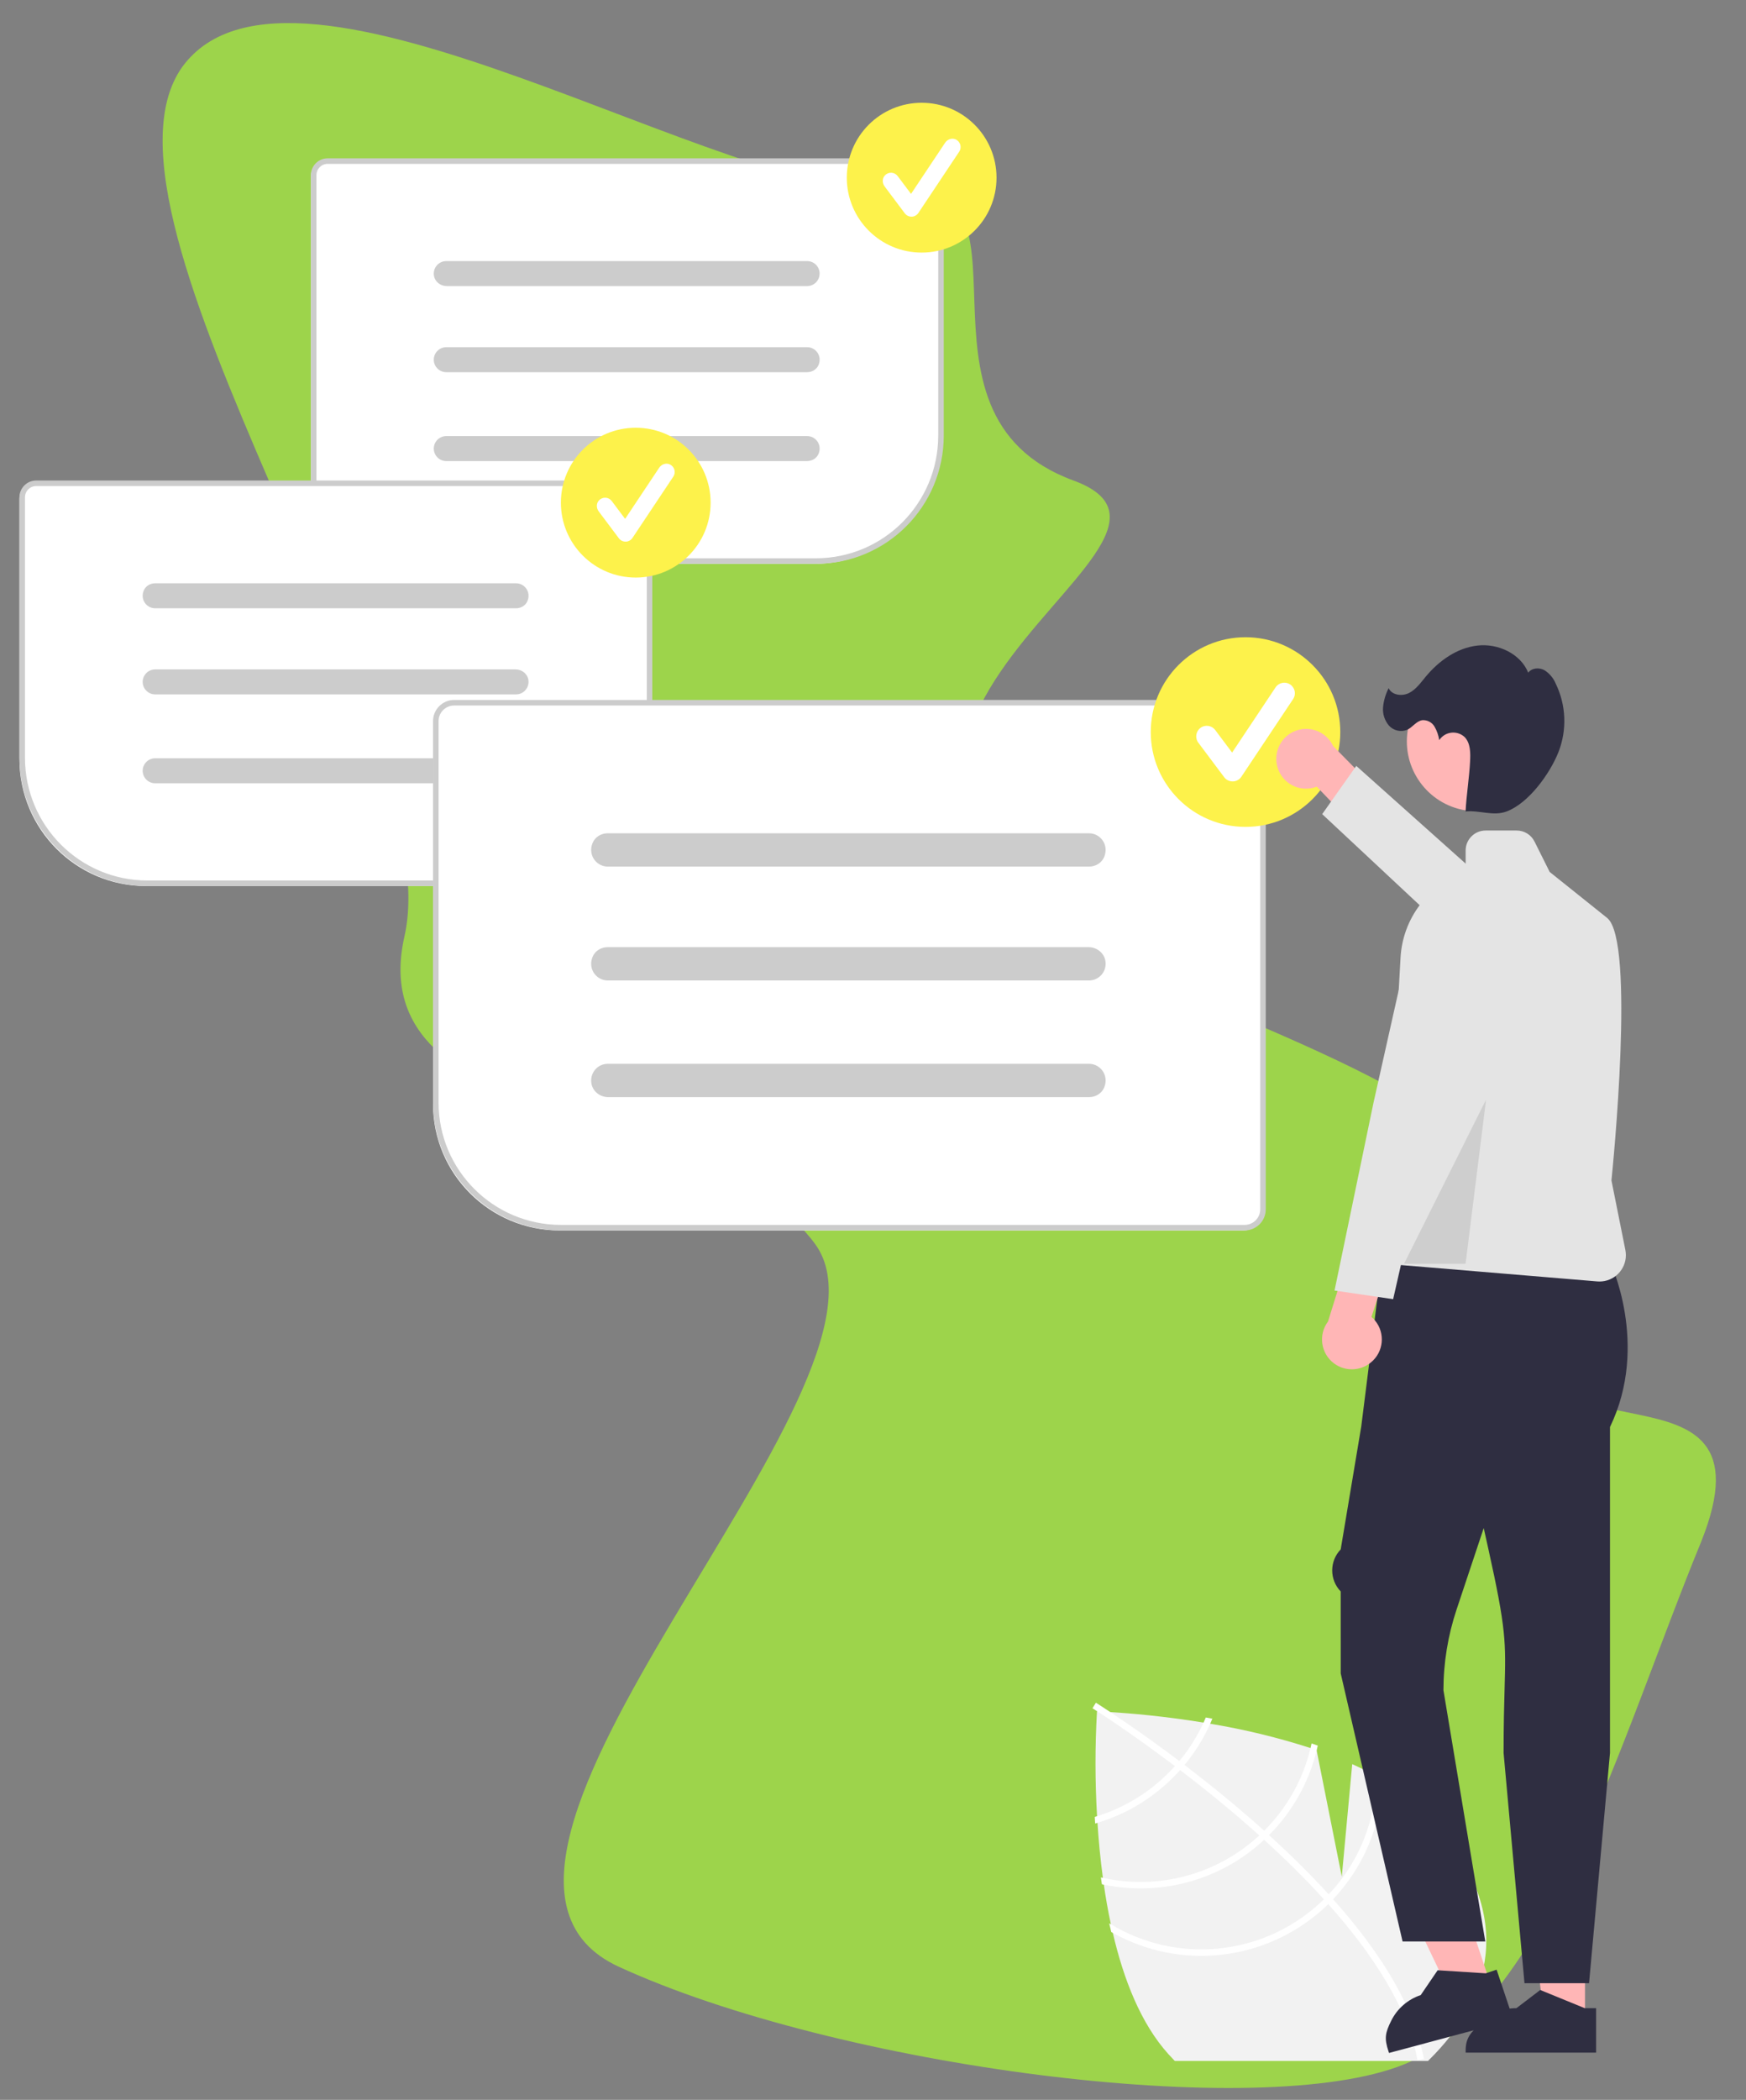 <?xml version="1.0" encoding="utf-8"?>
<!-- Generator: Adobe Illustrator 26.3.1, SVG Export Plug-In . SVG Version: 6.00 Build 0)  -->
<svg version="1.1" id="Capa_1" xmlns="http://www.w3.org/2000/svg" xmlns:xlink="http://www.w3.org/1999/xlink" x="0px" y="0px"
	 viewBox="0 0 629 756" style="enable-background:new 0 0 629 756;" xml:space="preserve">
<rect x="0" y="0" width="629" height="756" fill="#808080" stroke="none"/>
<style type="text/css">
	.st0{fill:#9DD44B;}
	.st1{fill:#F2F2F2;}
	.st2{fill:#FFFFFF;}
	.st3{fill:#CCCCCC;}
	.st4{fill:#FDF24B;}
	.st5{fill:#FFB6B6;}
	.st6{fill:#2F2E41;}
	.st7{fill:#E4E4E4;}
	.st8{opacity:0.1;enable-background:new    ;}
</style>
<g>
	<path class="st0" d="M321.55,67.88c57.65-6.58-0.76,80.98,65.18,105.12s-149,98,39,184c49.68,22.73,149.77,56.04,133,116
		c-17.36,59.62,83.08,9.78,54.14,82.02c-29.53,71.89-55.69,167.35-106.99,188.19c-51.77,20.97-204.47,0.98-283.15-35.21
		c-78.81-36.65,107.62-209.46,71-260s-164.42-38.65-148-111S26.53,78.53,65.73,24C105.54-30.19,264.24,73.86,321.55,67.88z"/>
</g>
<path class="st1" d="M516.79,739.62c-0.76,0.8-1.55,1.59-2.35,2.38h-91.22c-0.75-0.77-1.49-1.56-2.23-2.38
	c-0.03-0.03-0.06-0.07-0.09-0.1c-9.91-10.98-16.15-26.94-20.04-43.77c-0.25-1.02-0.47-2.05-0.69-3.09
	c-1.02-4.73-1.85-9.51-2.53-14.25c-0.12-0.82-0.24-1.64-0.34-2.46c-0.92-6.81-1.54-13.51-1.94-19.8c-0.05-0.81-0.1-1.6-0.15-2.39
	c-0.73-12.52-0.74-25.08-0.02-37.6c0,0,0.12,0,0.35,0.01c0.67,0.03,2.28,0.1,4.65,0.24c6.53,0.4,18.85,1.4,33.34,3.76
	c0.79,0.13,1.59,0.27,2.39,0.41c12.26,2.03,24.35,4.95,36.17,8.76c0.74,0.25,1.47,0.5,2.21,0.75l0.01,0.05l9.07,45.51l3.76-40.51
	c2.99,1.35,5.9,2.79,8.69,4.33c0.78,0.43,1.54,0.86,2.29,1.3c6.38,3.61,12.17,8.18,17.17,13.54
	C545.04,687.28,538.67,716.75,516.79,739.62z"/>
<path class="st2" d="M478.67,682.03l1.58,1.75c18.28,20.46,29.19,39.45,32.55,56.72c0.05,0.25,0.09,0.5,0.14,0.75l-1.17,0.22
	l-1.13,0.2c-3.43-18.83-16.2-38.3-32.14-56.14c-0.51-0.58-1.02-1.17-1.56-1.74c-6.81-7.5-14.14-14.69-21.55-21.41
	c-0.57-0.53-1.15-1.05-1.74-1.58c-9.82-8.82-19.71-16.81-28.52-23.54c-0.62-0.48-1.25-0.95-1.87-1.41
	c-14.97-11.33-26.58-18.84-29.16-20.49c-0.31-0.21-0.49-0.31-0.53-0.34l0.61-0.98l0-0.02l0.62-0.99c0.04,0.03,0.63,0.39,1.71,1.09
	c4.03,2.6,14.86,9.74,28.33,19.9c0.61,0.46,1.23,0.93,1.86,1.41c7.16,5.45,14.99,11.7,22.89,18.54c1.99,1.71,3.93,3.43,5.82,5.14
	c0.59,0.52,1.18,1.04,1.75,1.57C465.17,667.97,472.34,675.08,478.67,682.03z"/>
<path class="st2" d="M434.39,618.35c-0.27,0.65-0.56,1.3-0.86,1.94c-2.28,4.94-5.21,9.57-8.69,13.75c-0.51,0.6-1.03,1.21-1.57,1.81
	c-1.46,1.61-3.01,3.17-4.66,4.67c-6.74,6.1-14.72,10.66-23.4,13.36c-0.28,0.09-0.55,0.18-0.83,0.26c0.05,0.79,0.1,1.57,0.15,2.38
	c0.28-0.08,0.55-0.16,0.83-0.25c9.21-2.78,17.68-7.56,24.81-14.02c1.74-1.57,3.4-3.24,4.97-4.99c0.54-0.59,1.06-1.2,1.56-1.81
	c3.73-4.48,6.83-9.44,9.22-14.75c0.28-0.64,0.56-1.28,0.83-1.93C435.95,618.63,435.16,618.49,434.39,618.35z"/>
<path class="st2" d="M472.5,627.69c-0.12,0.59-0.26,1.18-0.41,1.77c-2.71,11.24-8.48,21.51-16.68,29.67
	c-0.57,0.57-1.15,1.13-1.75,1.67c-0.17,0.17-0.36,0.35-0.54,0.51c-15.13,13.66-35.92,19.15-55.82,14.76
	c-0.23-0.04-0.47-0.1-0.7-0.15c0.12,0.82,0.23,1.65,0.36,2.47c0.23,0.05,0.45,0.1,0.68,0.14c20.4,4.22,41.58-1.53,57.04-15.49
	c0.24-0.22,0.49-0.43,0.72-0.66c0.6-0.56,1.18-1.12,1.76-1.68c8.39-8.39,14.32-18.92,17.15-30.44c0.15-0.6,0.29-1.2,0.42-1.8
	C473.99,628.2,473.25,627.94,472.5,627.69z"/>
<path class="st2" d="M495.83,637.9c0.01,0.56,0.01,1.13,0,1.69c-0.17,15.8-6.3,30.96-17.16,42.44c-0.56,0.6-1.14,1.18-1.72,1.76
	c-0.63,0.61-1.26,1.22-1.91,1.8c-20.65,18.61-51.05,21.53-74.87,7.19c-0.2-0.1-0.39-0.22-0.58-0.34c0.24,1.06,0.48,2.1,0.74,3.14
	c0.18,0.1,0.35,0.2,0.53,0.29c24.47,13.65,54.92,10.21,75.74-8.54c0.65-0.59,1.3-1.18,1.91-1.8c0.6-0.57,1.17-1.15,1.74-1.75
	c11.02-11.62,17.38-26.88,17.87-42.89c0.02-0.54,0.03-1.08,0.03-1.62C497.39,638.8,496.61,638.35,495.83,637.9z"/>
<path class="st2" d="M293.46,203H117.52c-3.05,0-5.52-2.48-5.52-5.54V63.54c0-3.06,2.47-5.53,5.52-5.54h215.96
	c3.05,0,5.52,2.48,5.52,5.54v93.81C338.97,182.55,318.6,202.97,293.46,203z"/>
<path class="st3" d="M293.96,203H118.02c-3.32,0-6.02-2.7-6.02-6.04V63.04c0-3.33,2.7-6.03,6.02-6.04h215.95
	c3.32,0,6.02,2.71,6.02,6.04v93.81C339.97,182.32,319.38,202.97,293.96,203z M118.02,59c-2.22,0-4.02,1.81-4.02,4.03v133.94
	c0,2.23,1.8,4.03,4.02,4.03h175.94c24.31-0.03,44.01-19.78,44.04-44.15V63.03c0-2.23-1.8-4.03-4.02-4.03H118.02z"/>
<path class="st3" d="M290.77,103H160.95c-2.17,0-4.17-1.45-4.59-3.58c-0.57-2.89,1.62-5.42,4.41-5.42h130c2.49,0,4.5,2.02,4.49,4.51
	C295.26,100.99,293.25,103,290.77,103z"/>
<path class="st3" d="M290.77,134h-130c-2.49,0-4.5-2.02-4.5-4.5c0-2.48,2.01-4.49,4.5-4.5h130c3.11,0,5.49,3.15,4.1,6.43
	c-0.68,1.6-2.34,2.57-4.09,2.57H290.77z"/>
<path class="st3" d="M290.77,166h-130c-2.49,0-4.5-2.02-4.5-4.5c0-2.48,2.01-4.49,4.5-4.5h130c3.11,0,5.49,3.15,4.1,6.43
	c-0.68,1.6-2.34,2.57-4.09,2.57H290.77z"/>
<circle class="st4" cx="332.03" cy="63.97" r="26.97"/>
<path class="st2" d="M328.35,78c-0.94,0-1.83-0.44-2.4-1.2l-7.27-9.69c-0.88-1.18-0.91-2.86,0.09-3.94
	c1.32-1.42,3.51-1.25,4.62,0.22l0,0l4.81,6.42l12.28-18.42c0.82-1.22,2.4-1.81,3.75-1.22c1.77,0.77,2.35,2.9,1.33,4.43l-14.71,22.07
	c-0.55,0.82-1.47,1.32-2.45,1.34C328.38,78,328.36,78,328.35,78z"/>
<path class="st2" d="M228.48,319H52.54C27.4,318.97,7.03,298.55,7,273.35v-93.81c0-3.06,2.47-5.53,5.52-5.54h215.95
	c3.05,0,5.52,2.48,5.52,5.54v133.93C234,316.52,231.53,319,228.48,319z"/>
<path class="st3" d="M228.98,319H53.04C27.62,318.97,7.03,298.32,7,272.85v-93.81c0-3.33,2.7-6.03,6.02-6.04h215.95
	c3.32,0,6.02,2.7,6.02,6.04v133.92C235,316.29,232.3,319,228.98,319z M13.02,175C10.8,175,9,176.81,9,179.03v93.82
	c0.03,24.37,19.73,44.12,44.04,44.15h175.94c2.22,0,4.02-1.81,4.02-4.03V179.03c0-2.23-1.8-4.03-4.02-4.03H13.02z"/>
<path class="st3" d="M185.9,219h-130c-3.11,0-5.49-3.15-4.1-6.43c0.68-1.6,2.34-2.57,4.09-2.57h0.01h130c3.11,0,5.49,3.15,4.1,6.43
	c-0.68,1.6-2.34,2.57-4.09,2.57H185.9z"/>
<path class="st3" d="M185.9,250h-130c-2.49,0-4.5-2.02-4.5-4.5c0-2.48,2.01-4.49,4.5-4.5h129.82c2.17,0,4.17,1.45,4.59,3.58
	C190.88,247.47,188.69,250,185.9,250L185.9,250z"/>
<path class="st3" d="M185.9,282h-130c-2.49,0-4.5-2.02-4.5-4.5c0-2.48,2.01-4.49,4.5-4.5h129.82c2.17,0,4.17,1.45,4.59,3.58
	C190.88,279.47,188.69,282,185.9,282L185.9,282z"/>
<circle class="st4" cx="229.03" cy="180.97" r="26.97"/>
<path class="st2" d="M225.35,195c-0.94,0-1.83-0.44-2.4-1.2l-7.27-9.69c-0.88-1.18-0.91-2.86,0.09-3.94
	c1.32-1.42,3.51-1.25,4.62,0.22l4.81,6.42l12.28-18.42c0.82-1.22,2.4-1.81,3.75-1.22c1.77,0.77,2.35,2.9,1.33,4.43l0,0l-14.71,22.07
	c-0.55,0.82-1.47,1.32-2.45,1.34C225.38,195,225.36,195,225.35,195z"/>
<path class="st2" d="M447.88,443H201.56c-25.15-0.03-45.54-20.37-45.56-45.47V260.11c0-3.92,3.19-7.1,7.12-7.11h284.75
	c3.93,0,7.12,3.18,7.12,7.11v175.78C455,439.82,451.81,443,447.88,443z"/>
<path class="st3" d="M448.38,443H202.07c-25.43-0.03-46.04-20.59-46.07-45.97V259.61c0-4.2,3.42-7.6,7.62-7.61h284.75
	c4.21,0,7.62,3.41,7.62,7.61v175.78C456,439.59,452.59,442.99,448.38,443z M163.62,254c-3.1,0-5.62,2.51-5.62,5.61v137.42
	c0.03,24.27,19.74,43.94,44.06,43.97h246.32c3.1,0,5.62-2.51,5.62-5.61V259.61c0-3.1-2.52-5.61-5.62-5.61H163.62z"/>
<path class="st3" d="M392.3,312H218.97c-4.12,0-7.28-4.16-5.49-8.51c0.89-2.16,3.09-3.49,5.43-3.49h0.06H392.3
	c4.12,0,7.28,4.16,5.49,8.51c-0.89,2.16-3.09,3.49-5.43,3.49H392.3z"/>
<path class="st3" d="M392.3,353H218.97c-4.12,0-7.28-4.16-5.49-8.51c0.89-2.16,3.09-3.49,5.43-3.49h0.06h173.17
	c2.83,0,5.42,1.89,6.02,4.66C399,349.56,396.05,353,392.3,353L392.3,353z"/>
<path class="st3" d="M392.3,395H219.13c-2.83,0-5.42-1.89-6.02-4.66c-0.84-3.9,2.1-7.34,5.85-7.34H392.3c4.12,0,7.28,4.16,5.49,8.51
	c-0.89,2.16-3.09,3.49-5.43,3.49H392.3z"/>
<circle class="st4" cx="448.7" cy="263.56" r="34.14"/>
<path class="st2" d="M444.05,281.33c-1.2,0-2.32-0.56-3.04-1.52l-9.31-12.42c-1.26-1.68-0.92-4.06,0.76-5.32
	c1.68-1.26,4.06-0.92,5.32,0.76l0,0l6.09,8.12l15.65-23.47c1.16-1.75,3.52-2.22,5.27-1.05c1.75,1.16,2.22,3.52,1.05,5.27
	l-18.63,27.94c-0.68,1.03-1.82,1.66-3.05,1.69C444.12,281.33,444.08,281.33,444.05,281.33z"/>
<polygon class="st5" points="537.15,714.87 523.26,719.51 498.73,668.15 519.23,661.29 "/>
<path class="st6" d="M545.19,727.14l-44.79,11.98l-0.19-0.57c-1.56-4.66-1.21-6.64,0.98-11.03c2.16-4.37,5.99-7.69,10.62-9.23l0,0
	l6.1-8.94l17.34,1.1l3.91-1.31L545.19,727.14z"/>
<polygon class="st5" points="571,728 556.48,728 549.57,672 571,672 "/>
<path class="st6" d="M575,739l-47,0v-0.6c0-4.92,1.9-6.53,5.36-10.01c3.42-3.46,8.08-5.4,12.93-5.39h0l8.58-6.55L570.9,723l4.1,0
	L575,739z"/>
<path class="st5" d="M460,275.32c1.14,5.8,6.76,9.57,12.56,8.43c0.62-0.12,1.22-0.3,1.81-0.53l16.91,17.65l13.23-7.66l-24.23-24.59
	c-2.51-5.38-8.91-7.71-14.29-5.2C461.49,265.53,459.01,270.45,460,275.32z"/>
<polygon class="st7" points="569.42,364.07 577.04,356.19 532.97,315.36 488.6,275.75 476.32,293.11 522.8,336.51 "/>
<path class="st6" d="M541.67,631.08c0-10.06,0.2-17.24,0.36-23c0.47-16.88,0.59-21.41-5.86-50.47l-1.66-7.46l-9.78,29.34
	c-3.12,9.36-4.72,19.16-4.73,29.03L535.08,699h-29.8L483,602.49l-0.01-29.52c-4.08-4.22-4.08-10.91,0-15.14l7.4-44.23l7.49-59.61
	h82.03c0,0,14.48,30.01,0.09,59.78l0,117.35L572.46,714H549.2L541.67,631.08z"/>
<path class="st7" d="M575.44,461.35l-76.61-6.38l-0.4-0.03l6.11-110.05c0.74-14.16,10.03-26.44,23.46-30.99v-7.7
	c0-3.97,3.22-7.19,7.19-7.19h11.19c2.73-0.01,5.22,1.53,6.43,3.97l5.47,10.95l20.7,16.56c10.22,8.18,2,90.18,1.55,94.5l5.01,25.03
	c1.03,5.15-2.31,10.15-7.46,11.18c-0.61,0.12-1.22,0.18-1.84,0.18C575.98,461.38,575.71,461.37,575.44,461.35z"/>
<path class="st5" d="M493.87,490.52c4.58-3.74,5.26-10.47,1.52-15.05c-0.4-0.49-0.84-0.94-1.32-1.35l7.6-23.23l-12.99-8.06
	l-10.27,32.96c-3.56,4.75-2.6,11.49,2.15,15.06C484.54,493.82,490.04,493.69,493.87,490.52L493.87,490.52z"/>
<polygon class="st7" points="520.59,332.59 510.04,329.07 494.8,397.04 480.77,464.63 501.88,467.74 518.24,395.87 "/>
<ellipse transform="matrix(0.16 -0.987 0.987 0.16 183.403 749.391)" class="st5" cx="532.1" cy="266.91" rx="25.16" ry="25.16"/>
<path class="st6" d="M498.25,254.59c0.23-2.38,0.92-4.7,2.01-6.83c1.18,2.56,4.85,3,7.36,1.73c2.51-1.27,4.19-3.69,5.99-5.86
	c4.74-5.72,11.25-10.37,18.63-11.21c7.38-0.85,15.52,2.88,18.31,9.77c1.25-1.74,3.92-1.93,5.81-0.92c1.82,1.15,3.25,2.84,4.08,4.83
	c3.76,7.7,4.13,16.63,1.02,24.62c-3.11,7.86-10.78,18.46-18.7,21.43c-4.81,1.8-9.66-0.5-14.78,0c0.27-5.58,1.35-12.46,1.62-18.04
	c0.15-3.06,0.17-6.47-1.92-8.71c-2.41-2.29-6.23-2.19-8.52,0.22c-0.25,0.26-0.48,0.55-0.67,0.85c-0.26-1.73-0.84-3.4-1.73-4.92
	c-0.92-1.53-2.64-2.41-4.42-2.26c-2.13,0.35-3.45,2.54-5.41,3.46c-2.28,0.91-4.88,0.32-6.54-1.5
	C498.8,259.4,498.03,257,498.25,254.59z"/>
<polygon class="st8" points="535.36,395.9 505.81,455 527.97,455 "/>
</svg>
